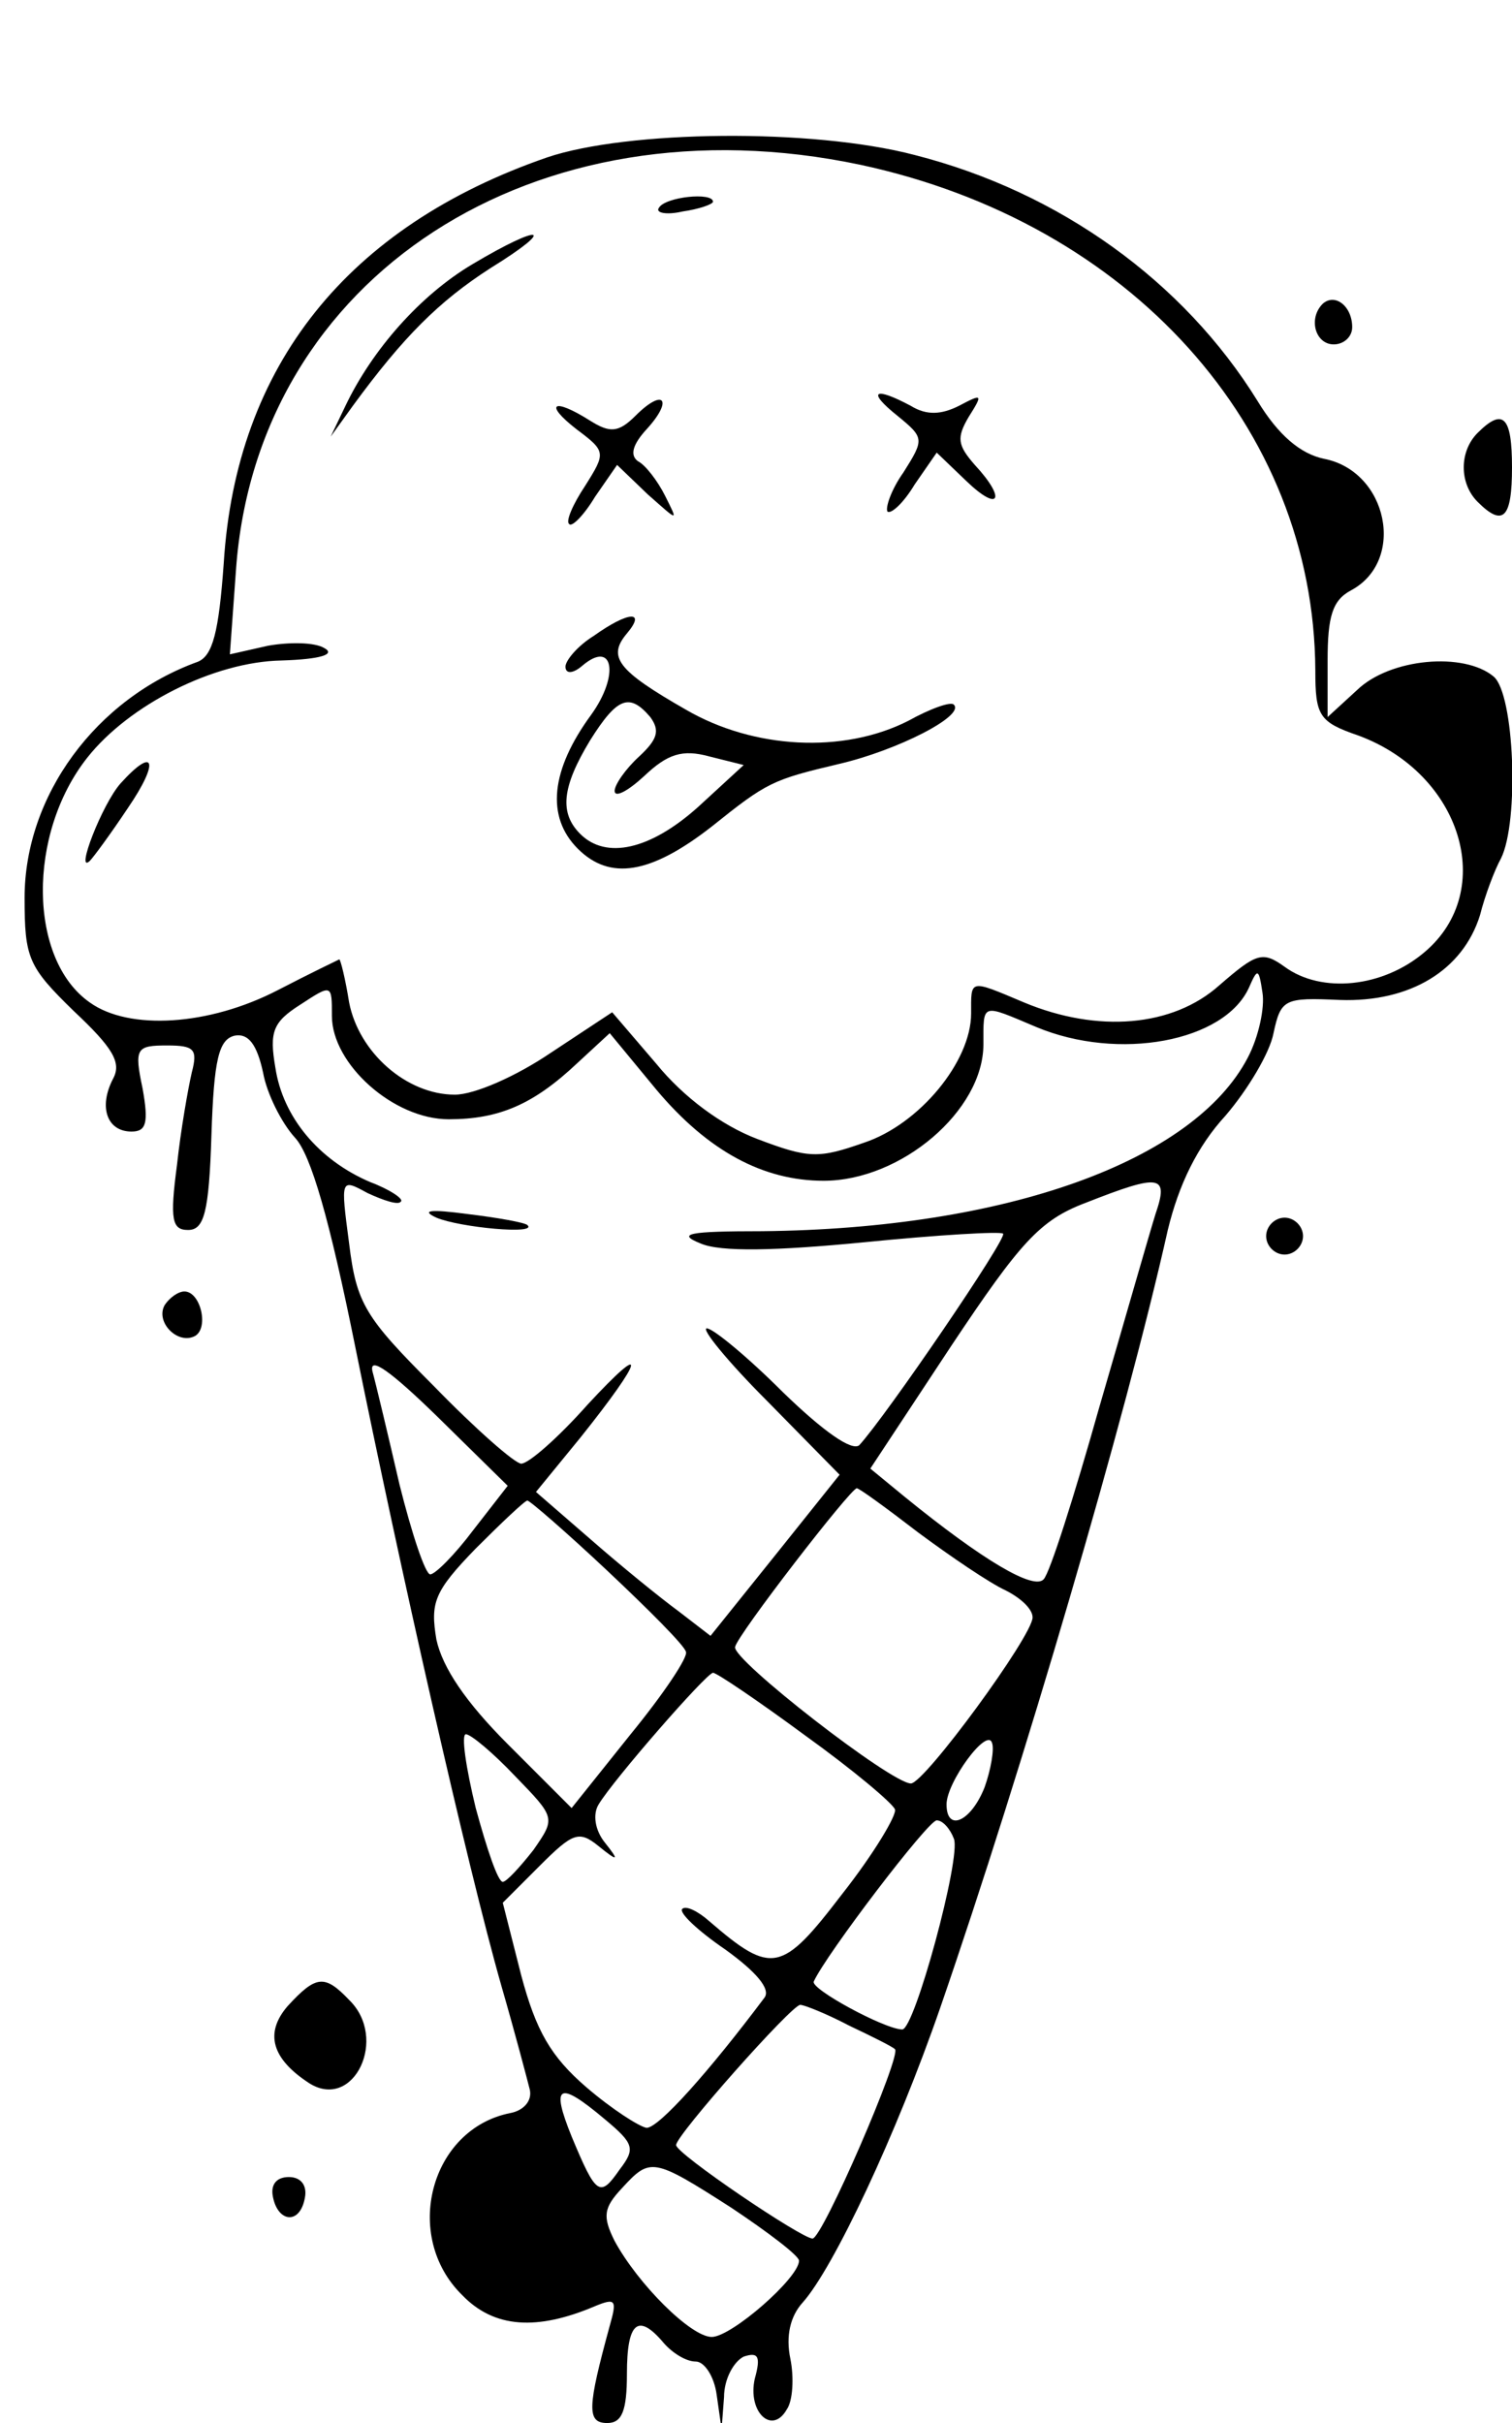 <?xml version="1.0" standalone="no"?>
<!DOCTYPE svg PUBLIC "-//W3C//DTD SVG 20010904//EN"
 "http://www.w3.org/TR/2001/REC-SVG-20010904/DTD/svg10.dtd">
<svg version="1.0" xmlns="http://www.w3.org/2000/svg"
 width="123pt" height="197pt" viewBox="0 0 123 197"
 preserveAspectRatio="xMidYMid meet">

<g transform="translate(0,197) scale(0.1,-0.1)"
fill="#000000" stroke="none">
<path d="M445 1842 c-162 -56 -253 -169 -263 -330 -4 -56 -9 -75 -21 -80 -83
-30 -141 -109 -141 -192 0 -49 3 -56 40 -92 32 -30 39 -42 32 -55 -12 -23 -5
-43 15 -43 12 0 14 7 9 35 -7 33 -5 35 20 35 22 0 25 -3 20 -22 -3 -13 -9 -47
-12 -75 -6 -45 -4 -53 9 -53 13 0 17 14 19 77 2 62 6 78 19 81 11 2 18 -7 23
-30 3 -17 15 -41 26 -53 13 -14 28 -66 49 -170 36 -178 91 -422 119 -520 11
-38 21 -76 23 -84 2 -9 -5 -17 -16 -19 -65 -13 -88 -100 -39 -148 26 -27 61
-29 108 -9 17 7 18 5 12 -16 -18 -66 -19 -79 -2 -79 12 0 16 10 16 40 0 42 9
50 30 25 7 -8 18 -15 26 -15 7 0 15 -12 17 -27 l4 -28 2 26 c0 15 8 29 16 33
12 4 14 0 9 -18 -6 -27 14 -46 26 -25 5 7 6 26 3 41 -4 19 0 35 10 46 25 28
76 136 112 240 67 194 151 480 185 632 9 37 24 68 47 93 18 21 36 51 39 67 6
28 9 29 54 27 57 -2 100 24 114 69 4 16 12 37 17 46 15 30 11 134 -6 148 -24
20 -84 15 -111 -11 l-24 -22 0 46 c0 36 4 49 19 57 45 24 30 97 -22 107 -19 4
-37 19 -54 47 -60 97 -161 170 -279 200 -84 22 -234 20 -299 -2z m255 -6 c219
-47 369 -213 370 -411 0 -37 3 -42 35 -53 84 -31 113 -126 54 -176 -34 -29
-84 -34 -114 -12 -18 13 -23 11 -53 -15 -38 -34 -99 -39 -159 -14 -45 19 -43
19 -43 -9 0 -39 -42 -90 -87 -105 -37 -13 -45 -13 -87 3 -29 11 -60 34 -82 61
l-36 42 -50 -33 c-28 -19 -62 -34 -78 -34 -39 0 -78 34 -86 75 -3 19 -7 35 -8
35 0 0 -23 -11 -50 -25 -56 -29 -121 -33 -153 -10 -50 35 -51 137 -2 199 34
43 103 78 158 79 32 1 44 5 35 10 -8 5 -29 5 -46 2 l-31 -7 5 69 c17 238 243
385 508 329z m315 -726 c-44 -84 -196 -139 -395 -141 -60 0 -70 -2 -50 -10 16
-7 61 -6 133 1 60 6 111 9 113 7 4 -3 -95 -148 -117 -172 -6 -5 -29 11 -62 43
-29 29 -57 52 -62 52 -5 0 17 -27 49 -59 l59 -60 -52 -65 -53 -66 -26 20 c-15
11 -47 37 -71 58 l-45 39 36 44 c52 65 56 81 6 27 -24 -27 -48 -48 -54 -48 -5
0 -37 28 -71 63 -56 56 -63 67 -69 116 -7 53 -7 53 15 41 13 -6 25 -10 27 -7
3 2 -9 10 -25 16 -42 18 -71 53 -77 93 -5 29 -2 37 20 51 26 17 26 17 26 -9 0
-39 50 -84 95 -84 41 0 69 12 105 46 l26 24 38 -46 c42 -50 87 -74 136 -74 63
0 130 57 130 111 0 34 -2 33 43 14 67 -28 153 -12 173 32 7 16 8 16 11 -4 2
-12 -3 -36 -12 -53z m-75 -127 c-5 -16 -25 -86 -46 -158 -20 -71 -40 -134 -45
-139 -8 -9 -49 15 -113 67 l-28 23 66 100 c56 84 72 102 109 116 61 24 68 23
57 -9z m-555 -257 c-15 -20 -31 -36 -35 -36 -4 0 -15 33 -25 73 -9 39 -19 81
-22 92 -3 13 15 0 52 -36 l58 -57 -28 -36z m362 -2 c27 -20 58 -41 71 -47 12
-6 22 -15 22 -22 0 -15 -88 -135 -99 -135 -16 0 -146 101 -143 111 2 10 94
129 99 129 2 0 24 -16 50 -36z m-253 -31 c34 -32 63 -61 64 -66 2 -4 -18 -34
-45 -67 l-48 -60 -52 52 c-34 34 -53 62 -58 85 -5 30 -2 39 32 74 21 21 40 39
42 39 2 0 32 -26 65 -57z m161 -134 c39 -28 71 -55 73 -60 2 -4 -17 -36 -43
-69 -49 -64 -57 -66 -108 -22 -9 8 -19 13 -22 10 -3 -3 13 -18 35 -33 25 -18
37 -32 32 -39 -45 -60 -86 -106 -96 -106 -6 1 -28 15 -49 33 -29 25 -41 46
-53 91 l-15 59 30 30 c27 27 32 29 48 16 16 -13 17 -12 5 3 -8 10 -10 23 -5
31 12 20 87 106 93 107 3 0 37 -23 75 -51z m-236 -33 c33 -34 33 -34 15 -60
-11 -14 -22 -26 -25 -26 -4 0 -13 27 -22 60 -8 33 -12 60 -8 60 4 0 22 -15 40
-34z m382 -9 c-11 -28 -31 -37 -31 -14 0 18 33 63 37 50 2 -5 -1 -22 -6 -36z
m-25 -42 c6 -15 -32 -155 -42 -155 -14 0 -75 33 -72 39 10 22 93 131 100 131
5 0 11 -7 14 -15z m-85 -152 c19 -9 35 -17 37 -19 6 -4 -59 -154 -67 -154 -9
0 -111 69 -111 76 0 8 94 114 101 114 3 0 21 -7 40 -17z m-199 -76 c24 -20 25
-24 12 -41 -16 -23 -19 -21 -39 27 -17 42 -11 46 27 14z m103 -72 c30 -20 55
-39 55 -43 0 -14 -55 -62 -71 -62 -17 0 -60 43 -79 78 -10 20 -9 27 6 43 23
25 25 25 89 -16z"/>
<path d="M536 1801 c-3 -4 6 -6 19 -3 14 2 25 6 25 8 0 8 -39 4 -44 -5z"/>
<path d="M384 1755 c-42 -25 -81 -69 -103 -115 l-12 -25 18 25 c41 56 70 85
112 112 55 34 42 37 -15 3z"/>
<path d="M517 1632 c-14 -14 -21 -14 -37 -4 -30 19 -38 14 -11 -7 24 -18 24
-19 7 -46 -10 -15 -16 -29 -13 -31 2 -3 12 7 21 22 l18 26 25 -24 c25 -22 25
-23 14 -1 -6 12 -16 25 -22 28 -7 5 -4 14 7 26 22 24 14 34 -9 11z"/>
<path d="M730 1632 c22 -18 22 -19 5 -46 -10 -14 -15 -29 -13 -32 3 -2 13 7
22 22 l18 26 24 -23 c27 -26 33 -15 7 13 -14 16 -15 22 -5 39 12 19 11 19 -8
9 -14 -7 -26 -8 -39 0 -30 16 -36 12 -11 -8z"/>
<path d="M483 1453 c-13 -8 -23 -20 -23 -25 0 -6 6 -6 14 1 25 21 30 -8 7 -40
-33 -45 -37 -83 -11 -109 26 -26 59 -21 109 18 45 36 49 38 104 51 47 11 102
39 93 48 -2 3 -19 -3 -37 -13 -53 -27 -126 -23 -181 9 -56 32 -64 43 -48 62
16 19 1 18 -27 -2z m46 -66 c8 -11 6 -18 -9 -32 -11 -10 -20 -23 -20 -28 0 -6
11 0 24 12 19 18 31 22 53 16 l28 -7 -37 -34 c-39 -35 -75 -43 -96 -22 -17 17
-15 38 8 76 22 35 32 39 49 19z"/>
<path d="M98 1333 c-15 -17 -37 -74 -25 -63 3 3 17 22 31 43 26 38 22 51 -6
20z"/>
<path d="M355 980 c19 -8 83 -14 74 -6 -2 2 -24 6 -49 9 -30 4 -38 3 -25 -3z"/>
<path d="M1076 1723 c-12 -12 -6 -33 9 -33 8 0 15 6 15 14 0 17 -14 28 -24 19z"/>
<path d="M1202 1618 c-15 -15 -15 -41 0 -56 21 -21 28 -13 28 28 0 41 -7 49
-28 28z"/>
<path d="M1030 965 c0 -8 7 -15 15 -15 8 0 15 7 15 15 0 8 -7 15 -15 15 -8 0
-15 -7 -15 -15z"/>
<path d="M134 909 c-8 -14 11 -33 25 -25 11 7 4 36 -9 36 -5 0 -12 -5 -16 -11z"/>
<path d="M234 339 c-19 -22 -13 -43 18 -63 36 -22 64 37 32 68 -20 21 -27 20
-50 -5z"/>
<path d="M222 184 c4 -21 22 -23 26 -1 2 10 -3 17 -13 17 -10 0 -15 -6 -13
-16z"/>
</g>
</svg>
